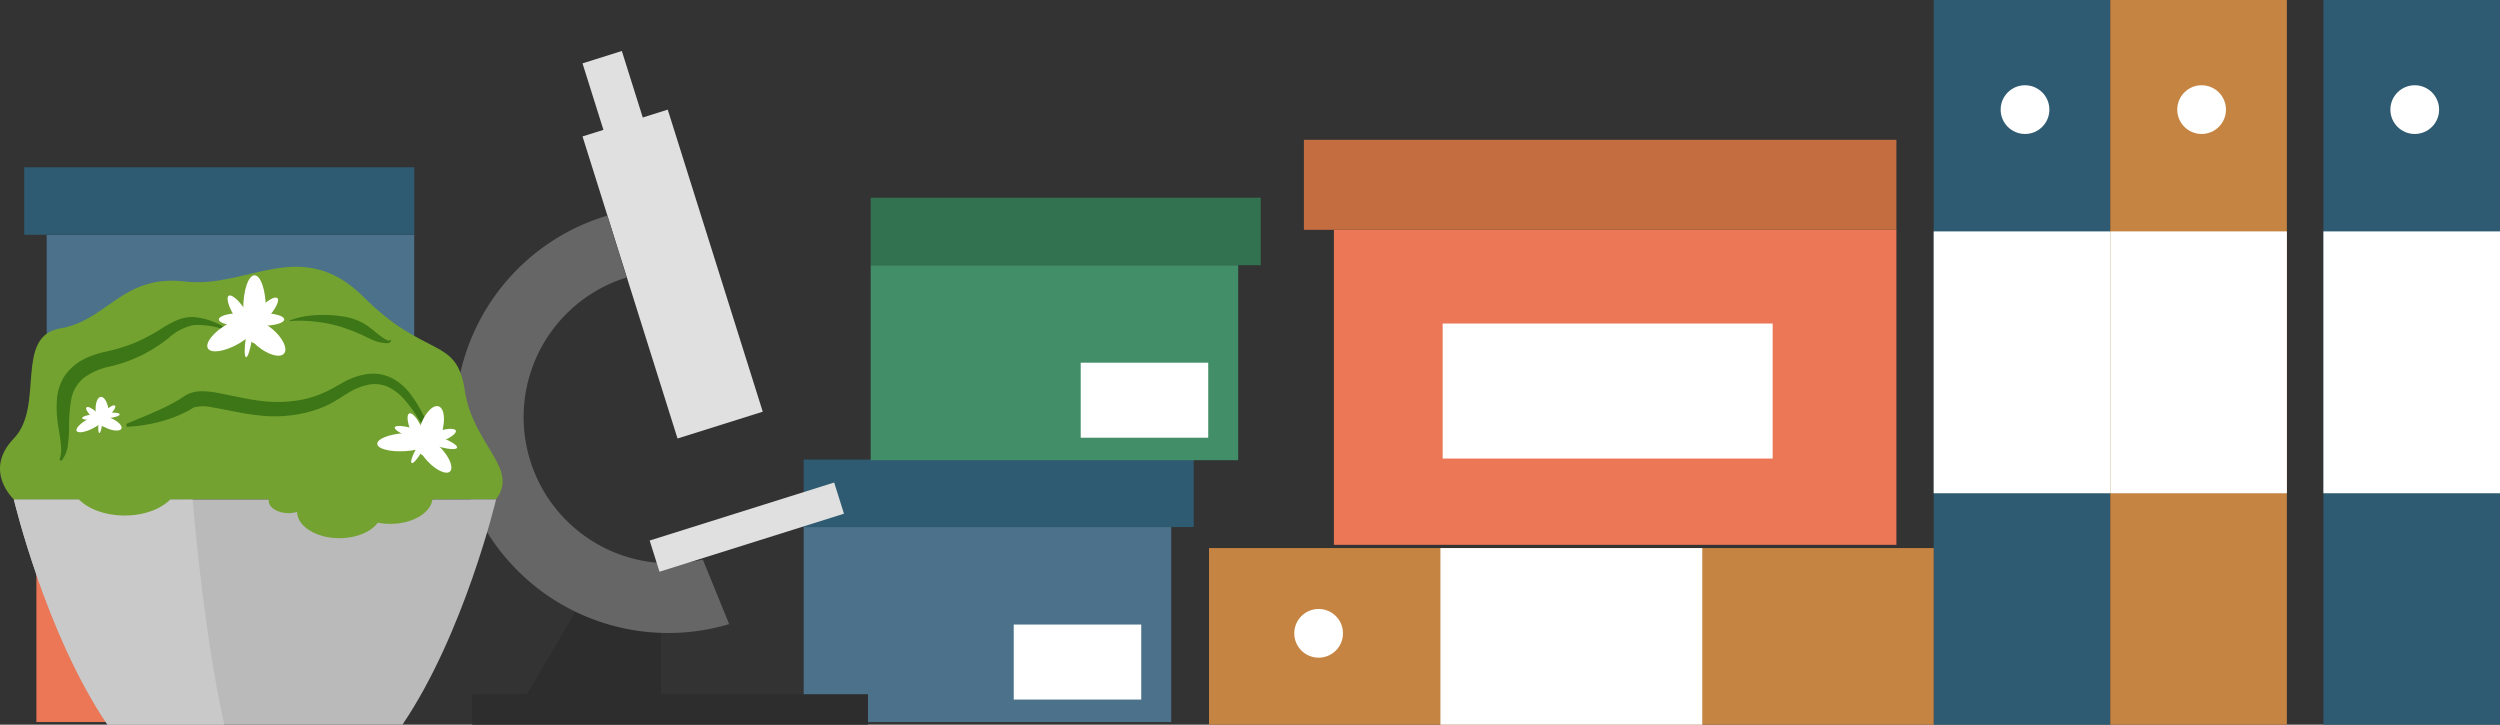 <svg xmlns="http://www.w3.org/2000/svg" viewBox="0 0 410.54 119"><rect x="0" y="0" width="410.54" height="119" fill="#333333" stroke="none"/><g id="Calque_2" data-name="Calque 2"><g id="ToExport"><rect x="336.54" y="45" width="119" height="29" transform="translate(336.54 455.54) rotate(-90)" style="fill:#2e5b71"/><rect x="381.54" y="38" width="29" height="43" style="fill:#fff"/><circle cx="396.54" cy="18" r="4" style="fill:#fff"/><rect x="272.54" y="45" width="119" height="29" transform="translate(272.54 391.54) rotate(-90)" style="fill:#2e5b71"/><rect x="317.54" y="38" width="29" height="43" style="fill:#fff"/><circle cx="332.54" cy="18" r="4" style="fill:#fff"/><rect x="301.54" y="45" width="119" height="29" transform="translate(301.54 420.54) rotate(-90)" style="fill:#c68442"/><rect x="346.54" y="38" width="29" height="43" style="fill:#fff"/><circle cx="361.54" cy="18" r="4" style="fill:#fff"/><rect x="198.54" y="90" width="119" height="29" transform="translate(516.08 209) rotate(180)" style="fill:#c68442"/><rect x="243.54" y="83" width="29" height="43" transform="translate(153.54 362.54) rotate(-90)" style="fill:#fff"/><circle cx="216.54" cy="104" r="4" style="fill:#fff"/><rect x="219.05" y="37.74" width="92.37" height="51.73" style="fill:#ec7756"/><rect x="131.98" y="86.55" width="60.35" height="32.02" style="fill:#4b728a"/><rect x="131.98" y="75.47" width="64.05" height="11.08" style="fill:#2e5b71"/><rect x="166.47" y="102.56" width="20.94" height="12.32" style="fill:#fff"/><rect x="7.68" y="38.55" width="60.35" height="32.02" transform="translate(75.7 109.13) rotate(-180)" style="fill:#4b728a"/><rect x="3.98" y="27.47" width="64.05" height="11.08" transform="translate(72.01 66.02) rotate(-180)" style="fill:#2e5b71"/><rect x="12.6" y="54.56" width="20.94" height="12.32" transform="translate(46.14 121.44) rotate(-180)" style="fill:#fff"/><rect x="5.98" y="86.55" width="60.35" height="32.02" style="fill:#ec7756"/><rect x="142.98" y="43.55" width="60.35" height="32.02" style="fill:#428e69"/><rect x="142.98" y="32.47" width="64.05" height="11.08" style="fill:#337251"/><rect x="177.47" y="59.56" width="20.94" height="12.32" style="fill:#fff"/><rect x="236.91" y="53.13" width="54.19" height="22.17" style="fill:#fff"/><rect x="214.12" y="22.96" width="97.3" height="14.78" style="fill:#c46d41"/><rect x="77.54" y="114" width="65" height="5" style="fill:#2d2d2d"/><polygon points="108.54 97 96.54 97 86.54 114 108.54 114 108.54 97" style="fill:#2d2d2d"/><rect x="103.12" y="19" width="14.67" height="52" transform="translate(-8.41 35.22) rotate(-17.46)" style="fill:#e0e0e0"/><rect x="98.09" y="8.99" width="6.77" height="17.25" transform="translate(-0.61 31.26) rotate(-17.46)" style="fill:#e0e0e0"/><path d="M110,92.5a24,24,0,0,1-7.1-46.93L99.74,35.4a35,35,0,1,0,20,67.09l-4.32-10.6A24.44,24.44,0,0,1,110,92.5Z" style="fill:#666"/><rect x="106.76" y="83.87" width="31.76" height="5.37" transform="translate(-20.32 40.79) rotate(-17.46)" style="fill:#e0e0e0"/><path d="M41.89,82H2.27s5.22,22,15.38,37H66.09c10.16-15,15.38-37,15.38-37Z" style="fill:#bababa"/><path d="M2.27,82s5.22,22,15.38,37H36.84c-3.44-15-5.21-37-5.21-37Z" style="fill:#c9c9c9"/><path d="M2.27,82s-5.11-4.69,0-10,0-16.81,7.66-18.08S20.14,45,30.36,46.23s19.15-7.66,29.36,2.55S75,55.16,76.32,64.1s9,12.77,5.15,17.88Z" style="fill:#73a230"/><path d="M9.78,75.49A5.22,5.22,0,0,0,10,73.1c-.06-.82-.21-1.65-.33-2.5a19.18,19.18,0,0,1-.29-5.4,8.9,8.9,0,0,1,.86-2.85A7.79,7.79,0,0,1,12.22,60a9,9,0,0,1,2.55-1.47,16.32,16.32,0,0,1,2.68-.8,30.07,30.07,0,0,0,4.7-1.44,32.13,32.13,0,0,0,4.39-2.34,17.73,17.73,0,0,1,2.37-1.3,6.59,6.59,0,0,1,2.81-.59,11.45,11.45,0,0,1,5.09,1.67l-.14.34a13.2,13.2,0,0,0-4.88-.69,8.85,8.85,0,0,0-4.16,2.18,26.26,26.26,0,0,1-4.52,2.86A25.33,25.33,0,0,1,18,60.2,10.83,10.83,0,0,0,13.84,62a5.93,5.93,0,0,0-2.14,3.58,26.43,26.43,0,0,0-.36,4.91,22.09,22.09,0,0,1-.2,2.66,5.08,5.08,0,0,1-1.06,2.54Z" style="fill:#3d7616"/><path d="M73,75.07A15.3,15.3,0,0,1,70.69,72c-.66-1.09-1.28-2.19-2-3.25a22,22,0,0,0-2.16-3,8.65,8.65,0,0,0-2.7-2.17,5.33,5.33,0,0,0-3.22-.42,9.73,9.73,0,0,0-3.21,1.23c-1,.59-2.14,1.38-3.33,2a19,19,0,0,1-3.76,1.36,22.35,22.35,0,0,1-7.93.45c-2.6-.27-5.14-.92-7.52-1.3a6.34,6.34,0,0,0-3,0l-.26.14-.45.27c-.29.17-.59.32-.89.47-.61.29-1.22.56-1.83.79a25.35,25.35,0,0,1-7.61,1.51l-.09-.46c2.34-1,4.68-1.9,6.85-3,.54-.28,1.08-.55,1.59-.86.25-.15.51-.3.74-.47l.37-.24c.14-.09.38-.22.56-.32a5.54,5.54,0,0,1,2.36-.48,12.46,12.46,0,0,1,2.08.19c2.61.45,5,1.09,7.41,1.37a21.41,21.41,0,0,0,7.15-.23,16.84,16.84,0,0,0,3.39-1.12c1.12-.49,2.07-1.08,3.29-1.76a11.64,11.64,0,0,1,3.9-1.29,7,7,0,0,1,4.15.79,9.43,9.43,0,0,1,3,2.73,23.81,23.81,0,0,1,2,3.32c.59,1.13,1.12,2.28,1.69,3.41a15.5,15.5,0,0,0,1.93,3.18Z" style="fill:#3d7616"/><path d="M47.54,52.64a14,14,0,0,1,4.4-.89A20,20,0,0,1,56.5,52a9.3,9.3,0,0,1,4.3,1.84c.56.45,1.11.91,1.67,1.33a7.63,7.63,0,0,0,.87.57c.28.15.62.32.79.07h.12c0,.26-.22.47-.43.52a2.09,2.09,0,0,1-.65,0A5.53,5.53,0,0,1,62,56.12a13.85,13.85,0,0,1-2.12-.92,33.75,33.75,0,0,0-3.8-1.5,22.1,22.1,0,0,0-4.16-.86,19.62,19.62,0,0,0-2.16-.16,13.37,13.37,0,0,0-2.19.07Z" style="fill:#3d7616"/><ellipse cx="20.46" cy="79.09" rx="8.82" ry="5.57" style="fill:#73a230"/><ellipse cx="64.08" cy="81.63" rx="6.96" ry="4.4" style="fill:#73a230"/><ellipse cx="55.73" cy="83.98" rx="6.96" ry="4.4" style="fill:#73a230"/><ellipse cx="47.37" cy="82.22" rx="3.25" ry="2.05" style="fill:#73a230"/><ellipse cx="41.8" cy="50.78" rx="1.86" ry="5.57" style="fill:#fff"/><ellipse cx="43.48" cy="55.43" rx="1.86" ry="4.12" transform="translate(-26.94 53.49) rotate(-50.32)" style="fill:#fff"/><ellipse cx="38.27" cy="54.82" rx="4.77" ry="1.86" transform="translate(-22.28 26.48) rotate(-30)" style="fill:#fff"/><ellipse cx="43.16" cy="51.53" rx="3.51" ry="1.03" transform="translate(-23.97 48.14) rotate(-47.16)" style="fill:#fff"/><ellipse cx="43.16" cy="52.46" rx="3.51" ry="1.03" style="fill:#fff"/><ellipse cx="39.45" cy="52.46" rx="3.51" ry="1.03" style="fill:#fff"/><ellipse cx="39.45" cy="51.53" rx="1.03" ry="3.51" transform="translate(-21.53 29.33) rotate(-32.56)" style="fill:#fff"/><ellipse cx="40.86" cy="55.65" rx="3.06" ry="0.51" transform="translate(-20.17 87.92) rotate(-81.59)" style="fill:#fff"/><ellipse cx="70.81" cy="70.79" rx="4.22" ry="1.86" transform="matrix(0.31, -0.95, 0.95, 0.31, -18.49, 116.06)" style="fill:#fff"/><ellipse cx="71.31" cy="74.66" rx="1.54" ry="3.79" transform="translate(-31.76 68.67) rotate(-42.99)" style="fill:#fff"/><ellipse cx="66.49" cy="72.6" rx="4.54" ry="1.48" transform="translate(-4.61 4.51) rotate(-3.75)" style="fill:#fff"/><ellipse cx="71.93" cy="71.75" rx="3.1" ry="0.89" transform="translate(-19.9 28.29) rotate(-19.6)" style="fill:#fff"/><ellipse cx="71.71" cy="72.42" rx="0.78" ry="3.52" transform="translate(-19.42 118.04) rotate(-71.87)" style="fill:#fff"/><ellipse cx="68.17" cy="71.26" rx="0.78" ry="3.52" transform="translate(-20.76 113.88) rotate(-71.87)" style="fill:#fff"/><ellipse cx="68.39" cy="70.59" rx="0.93" ry="2.95" transform="translate(-22.62 33.48) rotate(-23.72)" style="fill:#fff"/><ellipse cx="68.76" cy="74" rx="2.34" ry="0.51" transform="translate(-29.48 97.52) rotate(-60.57)" style="fill:#fff"/><ellipse cx="16.78" cy="67.6" rx="1.07" ry="2.44" transform="translate(-6.51 1.96) rotate(-5.6)" style="fill:#fff"/><ellipse cx="17.94" cy="69.52" rx="0.89" ry="2.18" transform="translate(-53.01 58.51) rotate(-66.71)" style="fill:#fff"/><ellipse cx="14.92" cy="69.55" rx="2.62" ry="0.86" transform="translate(-30.41 14.73) rotate(-27.47)" style="fill:#fff"/><ellipse cx="17.59" cy="67.84" rx="1.79" ry="0.51" transform="translate(-41.75 30.56) rotate(-43.32)" style="fill:#fff"/><ellipse cx="17.63" cy="68.25" rx="2.03" ry="0.45" transform="translate(-6.57 2.04) rotate(-5.6)" style="fill:#fff"/><ellipse cx="15.5" cy="68.46" rx="2.03" ry="0.45" transform="translate(-6.6 1.84) rotate(-5.6)" style="fill:#fff"/><ellipse cx="15.46" cy="68.05" rx="0.54" ry="1.7" transform="translate(-45.13 33.41) rotate(-47.44)" style="fill:#fff"/><ellipse cx="16.44" cy="69.77" rx="1.35" ry="0.29" transform="translate(-54.61 79.18) rotate(-84.29)" style="fill:#fff"/></g></g></svg>